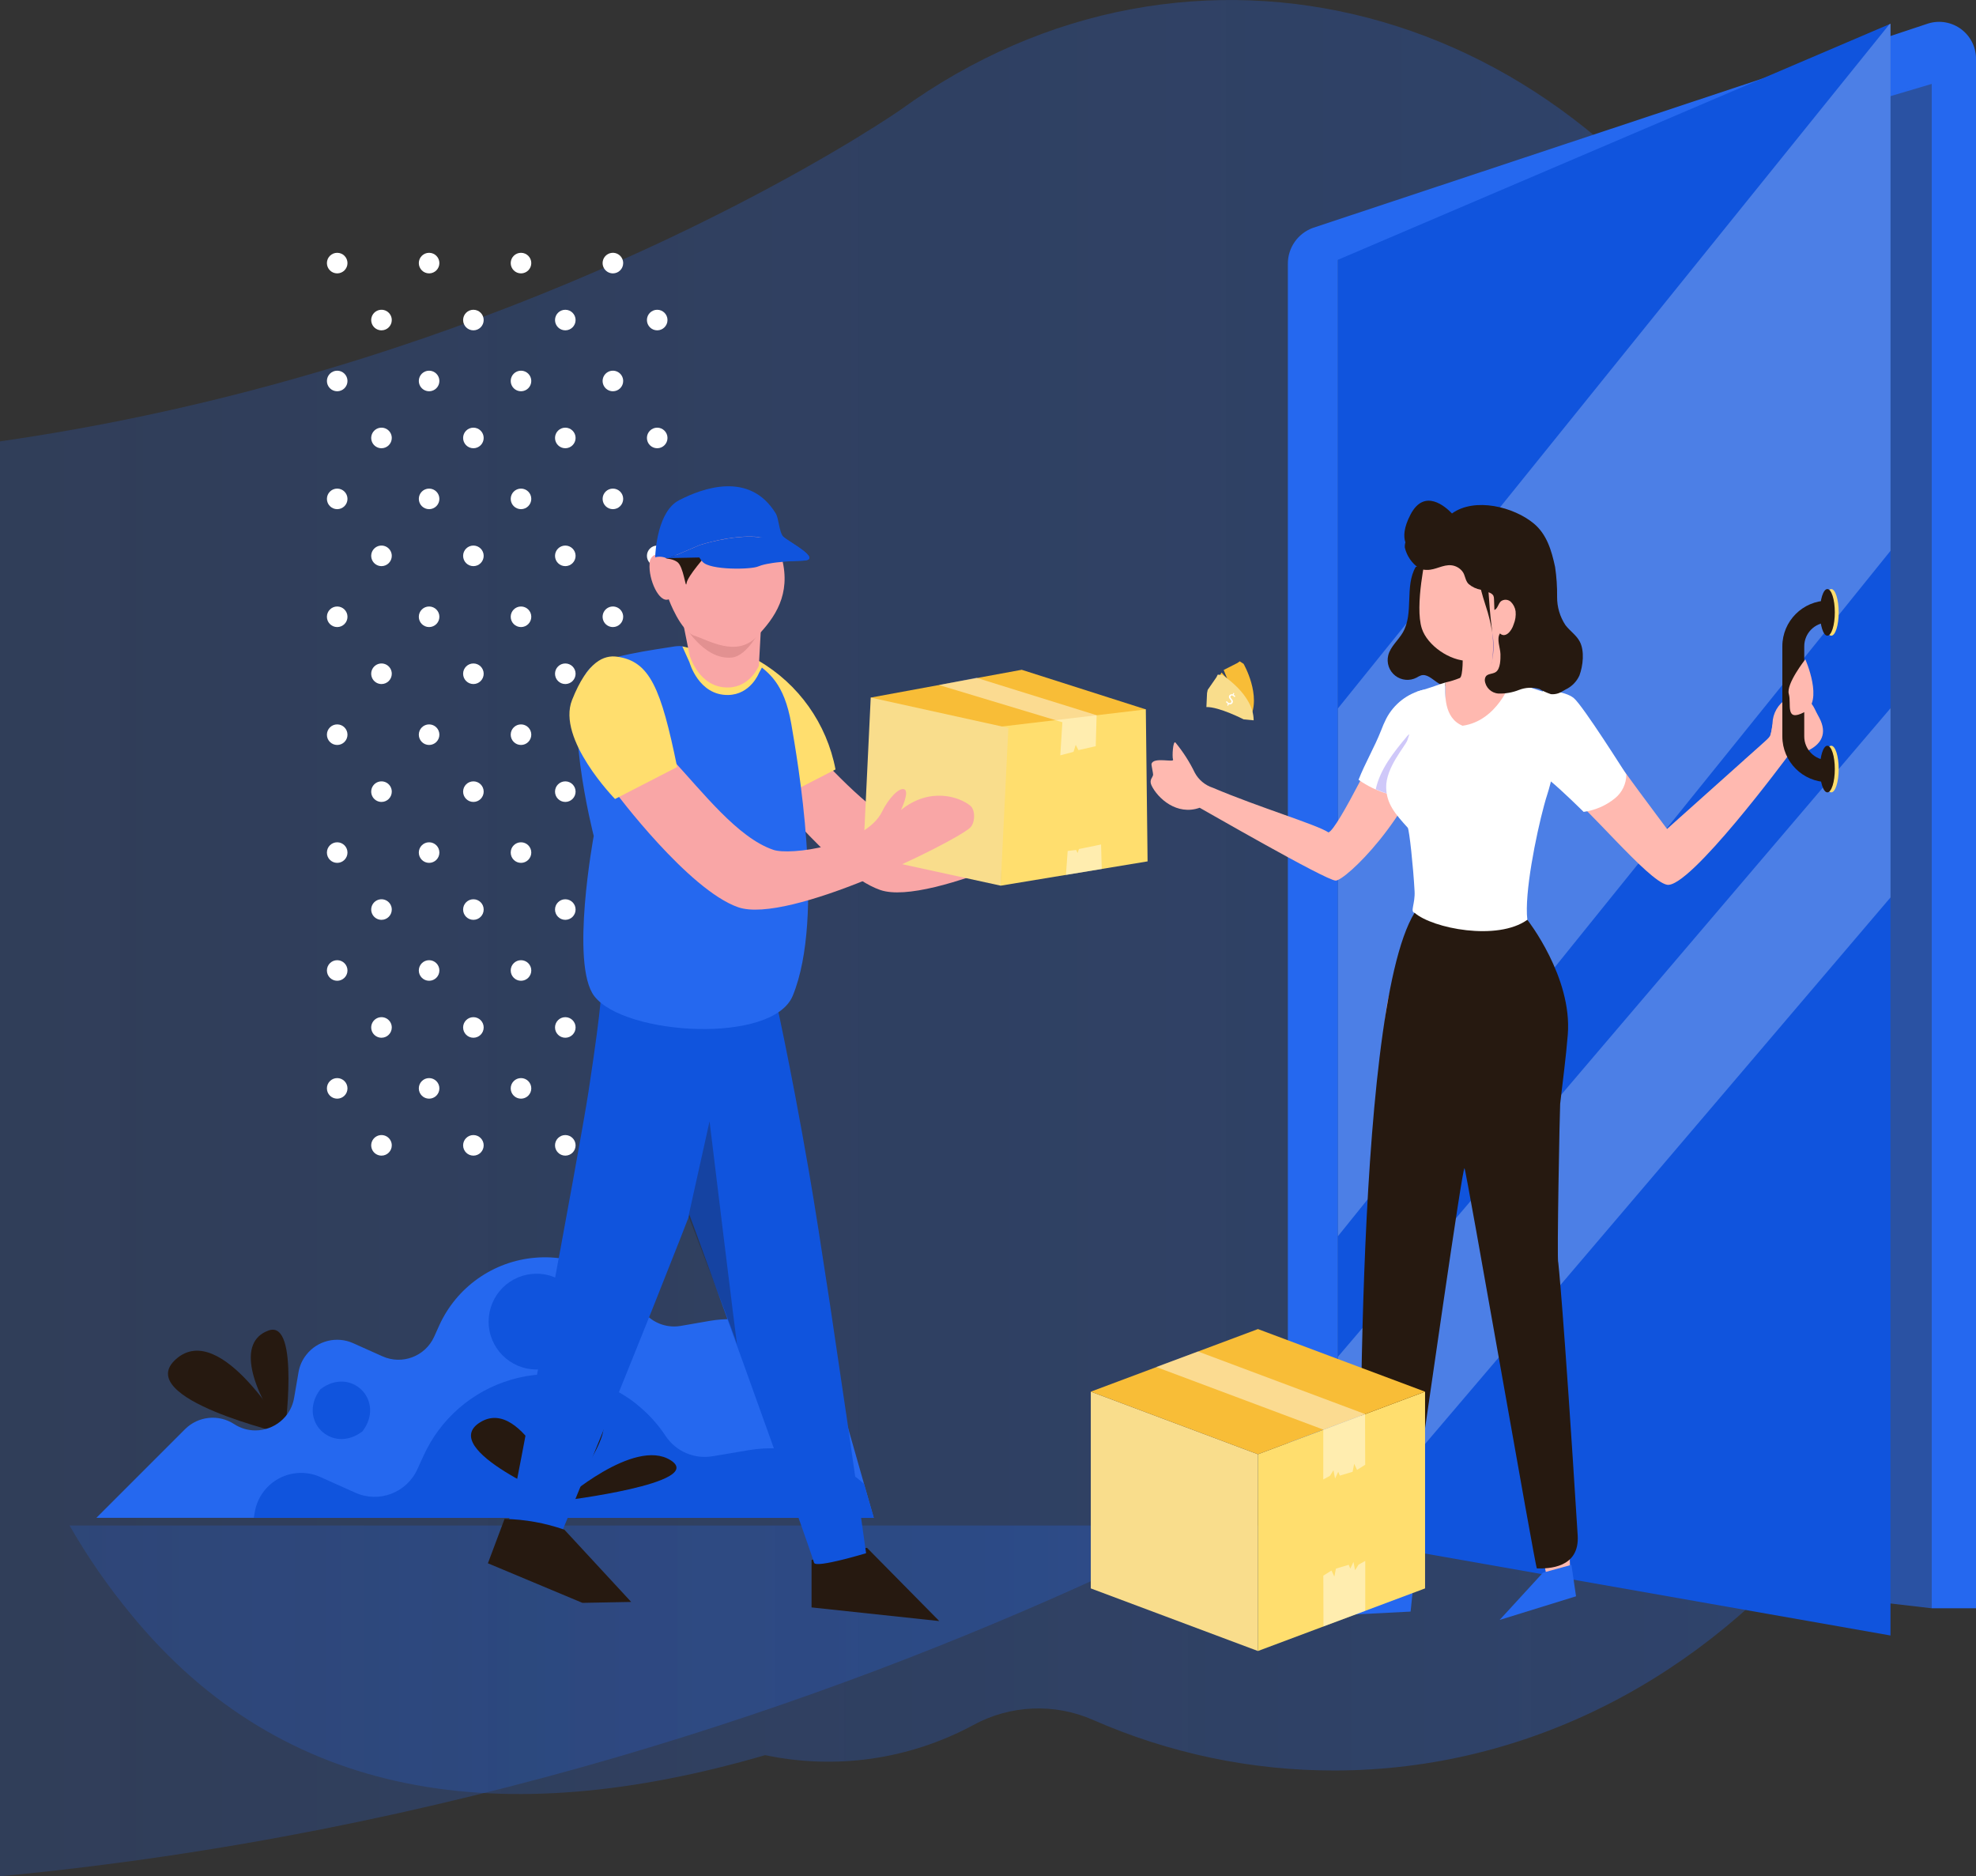 <?xml version="1.0" encoding="UTF-8"?>
<svg width="375px" height="356px" viewBox="0 0 375 356" version="1.1" xmlns="http://www.w3.org/2000/svg" xmlns:xlink="http://www.w3.org/1999/xlink">
    <rect x="0" y="0" width="375" height="356" fill="#333333" stroke="none"/>
    <!-- Generator: Sketch 52.6 (67491) - http://www.bohemiancoding.com/sketch -->
    <title>slide_3</title>
    <desc>Created with Sketch.</desc>
    <defs>
        <linearGradient x1="0%" y1="50%" x2="100%" y2="50%" id="linearGradient-1">
            <stop stop-color="#2568EF" stop-opacity="0.2" offset="0%"></stop>
            <stop stop-color="#2568EF" stop-opacity="0.302" offset="100%"></stop>
        </linearGradient>
        <linearGradient x1="0%" y1="50%" x2="100%" y2="50%" id="linearGradient-2">
            <stop stop-color="#2568EF" offset="0%"></stop>
            <stop stop-color="#2568EF" offset="19.1%"></stop>
            <stop stop-color="#2568EF" offset="50.3%"></stop>
            <stop stop-color="#2568EF" offset="100%"></stop>
        </linearGradient>
    </defs>
    <g id="Page-1" stroke="none" stroke-width="1" fill="none" fill-rule="evenodd">
        <g id="slide_3" transform="translate(-1495, -1439)">
            <g id="Group_102" transform="translate(1495, 1439)" fill="url(#linearGradient-1)">
                <g id="Group_101">
                    <path d="M296.209,250.257 C288.645,255.735 169.781,339.913 0,356 L0,83.745 C18.509,81.073 36.824,77.198 54.829,72.145 C125.302,52.454 170.498,21.129 170.92,20.82 C225.937,-19.024 298.581,0.042 333.177,63.395 C367.773,126.748 351.226,210.413 296.209,250.257 Z" id="Path_298"></path>
                </g>
            </g>
            <g id="Group_103" transform="translate(1556.041, 1486.964)" fill="#FFFFFF">
                <path d="M63.682,14.714 C62.604,14.714 61.73,13.84 61.73,12.762 C61.73,11.684 62.604,10.81 63.682,10.81 C64.76,10.81 65.634,11.684 65.634,12.762 C65.634,13.84 64.76,14.714 63.682,14.714 Z" id="Path_299"></path>
                <path d="M63.682,37.085 C62.604,37.085 61.73,36.211 61.73,35.133 C61.73,34.055 62.604,33.181 63.682,33.181 C64.76,33.181 65.634,34.055 65.634,35.133 C65.634,36.211 64.76,37.085 63.682,37.085 Z" id="Path_300"></path>
                <path d="M63.682,59.454 C62.604,59.454 61.73,58.58 61.73,57.502 C61.73,56.424 62.604,55.55 63.682,55.55 C64.76,55.55 65.634,56.424 65.634,57.502 C65.634,58.58 64.76,59.454 63.682,59.454 Z" id="Path_301"></path>
                <path d="M63.682,81.825 C62.604,81.825 61.73,80.951 61.73,79.873 C61.73,78.795 62.604,77.921 63.682,77.921 C64.76,77.921 65.634,78.795 65.634,79.873 C65.634,80.951 64.76,81.825 63.682,81.825 Z" id="Path_302"></path>
                <path d="M63.682,104.194 C62.604,104.194 61.73,103.32 61.73,102.242 C61.73,101.164 62.604,100.29 63.682,100.29 C64.76,100.29 65.634,101.164 65.634,102.242 C65.634,103.32 64.76,104.194 63.682,104.194 Z" id="Path_303"></path>
                <path d="M63.682,126.565 C62.604,126.565 61.73,125.691 61.73,124.613 C61.73,123.535 62.604,122.661 63.682,122.661 C64.76,122.661 65.634,123.535 65.634,124.613 C65.634,125.691 64.76,126.565 63.682,126.565 Z" id="Path_304"></path>
                <path d="M63.682,148.936 C62.604,148.936 61.73,148.062 61.73,146.984 C61.73,145.906 62.604,145.032 63.682,145.032 C64.76,145.032 65.634,145.906 65.634,146.984 C65.634,148.062 64.76,148.936 63.682,148.936 Z" id="Path_305"></path>
                <path d="M63.682,171.305 C62.604,171.305 61.73,170.431 61.73,169.353 C61.73,168.275 62.604,167.401 63.682,167.401 C64.76,167.401 65.634,168.275 65.634,169.353 C65.634,170.431 64.76,171.305 63.682,171.305 Z" id="Path_306"></path>
                <path d="M55.274,3.907 C54.484,3.907 53.772,3.432 53.47,2.703 C53.167,1.973 53.334,1.134 53.892,0.575 C54.451,0.017 55.29,-0.151 56.02,0.151 C56.749,0.454 57.225,1.165 57.225,1.955 C57.225,3.033 56.352,3.906 55.274,3.907 Z" id="Path_307"></path>
                <path d="M55.274,26.274 C54.484,26.274 53.772,25.799 53.47,25.07 C53.167,24.34 53.334,23.501 53.892,22.942 C54.451,22.384 55.29,22.216 56.02,22.518 C56.749,22.821 57.225,23.532 57.225,24.322 C57.225,25.4 56.352,26.273 55.274,26.274 Z" id="Path_308"></path>
                <path d="M55.274,48.644 C54.197,48.644 53.323,47.771 53.323,46.693 C53.323,45.616 54.196,44.742 55.273,44.742 C56.351,44.742 57.224,45.615 57.225,46.692 C57.225,47.21 57.02,47.706 56.654,48.072 C56.288,48.438 55.792,48.644 55.274,48.644 Z" id="Path_309"></path>
                <path d="M55.274,71.015 C54.484,71.015 53.772,70.54 53.47,69.811 C53.167,69.081 53.334,68.242 53.892,67.683 C54.451,67.125 55.29,66.957 56.02,67.259 C56.749,67.562 57.225,68.273 57.225,69.063 C57.225,70.141 56.352,71.014 55.274,71.015 Z" id="Path_310"></path>
                <path d="M55.274,93.385 C54.484,93.385 53.772,92.91 53.47,92.181 C53.167,91.451 53.334,90.612 53.892,90.053 C54.451,89.495 55.29,89.327 56.02,89.629 C56.749,89.932 57.225,90.643 57.225,91.433 C57.225,92.511 56.352,93.384 55.274,93.385 Z" id="Path_311"></path>
                <path d="M55.274,115.755 C54.484,115.755 53.772,115.28 53.47,114.551 C53.167,113.821 53.334,112.982 53.892,112.423 C54.451,111.865 55.29,111.697 56.02,111.999 C56.749,112.302 57.225,113.013 57.225,113.803 C57.225,114.881 56.352,115.754 55.274,115.755 Z" id="Path_312"></path>
                <path d="M55.274,138.126 C54.484,138.126 53.772,137.651 53.47,136.922 C53.167,136.192 53.334,135.353 53.892,134.794 C54.451,134.236 55.29,134.068 56.02,134.37 C56.749,134.673 57.225,135.384 57.225,136.174 C57.225,137.252 56.352,138.125 55.274,138.126 Z" id="Path_313"></path>
                <path d="M55.274,160.496 C54.484,160.496 53.772,160.021 53.47,159.292 C53.167,158.562 53.334,157.723 53.892,157.164 C54.451,156.606 55.29,156.438 56.02,156.74 C56.749,157.043 57.225,157.754 57.225,158.544 C57.225,159.622 56.352,160.495 55.274,160.496 Z" id="Path_314"></path>
                <path d="M46.241,14.714 C45.163,14.714 44.289,13.84 44.289,12.762 C44.289,11.684 45.163,10.81 46.241,10.81 C47.319,10.81 48.193,11.684 48.193,12.762 C48.193,13.84 47.319,14.714 46.241,14.714 Z" id="Path_315"></path>
                <path d="M46.241,37.085 C45.163,37.085 44.289,36.211 44.289,35.133 C44.289,34.055 45.163,33.181 46.241,33.181 C47.319,33.181 48.193,34.055 48.193,35.133 C48.193,35.651 47.987,36.147 47.621,36.513 C47.255,36.879 46.759,37.085 46.241,37.085 Z" id="Path_316"></path>
                <path d="M46.241,59.454 C45.163,59.454 44.289,58.58 44.289,57.502 C44.289,56.424 45.163,55.55 46.241,55.55 C47.319,55.55 48.193,56.424 48.193,57.502 C48.193,58.02 47.987,58.516 47.621,58.882 C47.255,59.248 46.759,59.454 46.241,59.454 Z" id="Path_317"></path>
                <path d="M46.241,81.825 C45.163,81.825 44.289,80.951 44.289,79.873 C44.289,78.795 45.163,77.921 46.241,77.921 C47.319,77.921 48.193,78.795 48.193,79.873 C48.193,80.391 47.987,80.887 47.621,81.253 C47.255,81.619 46.759,81.825 46.241,81.825 Z" id="Path_318"></path>
                <path d="M46.241,104.194 C45.163,104.194 44.289,103.32 44.289,102.242 C44.289,101.164 45.163,100.29 46.241,100.29 C47.319,100.29 48.193,101.164 48.193,102.242 C48.193,102.76 47.987,103.256 47.621,103.622 C47.255,103.988 46.759,104.194 46.241,104.194 Z" id="Path_319"></path>
                <path d="M46.241,126.565 C45.163,126.565 44.289,125.691 44.289,124.613 C44.289,123.535 45.163,122.661 46.241,122.661 C47.319,122.661 48.193,123.535 48.193,124.613 C48.193,125.691 47.319,126.565 46.241,126.565 Z" id="Path_320"></path>
                <path d="M46.241,148.936 C45.163,148.936 44.289,148.062 44.289,146.984 C44.289,145.906 45.163,145.032 46.241,145.032 C47.319,145.032 48.193,145.906 48.193,146.984 C48.193,148.062 47.319,148.936 46.241,148.936 Z" id="Path_321"></path>
                <path d="M46.241,171.305 C45.163,171.305 44.289,170.431 44.289,169.353 C44.289,168.275 45.163,167.401 46.241,167.401 C47.319,167.401 48.193,168.275 48.193,169.353 C48.193,170.431 47.319,171.305 46.241,171.305 Z" id="Path_322"></path>
                <path d="M37.833,3.907 C36.755,3.907 35.881,3.033 35.881,1.955 C35.881,0.877 36.755,0.003 37.833,0.003 C38.911,0.003 39.785,0.877 39.785,1.955 C39.785,2.473 39.579,2.969 39.213,3.335 C38.847,3.701 38.351,3.907 37.833,3.907 Z" id="Path_323"></path>
                <path d="M37.833,26.274 C36.755,26.274 35.881,25.4 35.881,24.322 C35.881,23.244 36.755,22.37 37.833,22.37 C38.911,22.37 39.785,23.244 39.785,24.322 C39.785,25.4 38.911,26.274 37.833,26.274 Z" id="Path_324"></path>
                <path d="M37.833,48.644 C36.756,48.643 35.883,47.77 35.883,46.693 C35.883,45.615 36.756,44.742 37.834,44.742 C38.911,44.742 39.784,45.615 39.785,46.692 C39.785,47.77 38.911,48.644 37.833,48.644 Z" id="Path_325"></path>
                <path d="M37.833,71.015 C36.755,71.015 35.881,70.141 35.881,69.063 C35.881,67.985 36.755,67.111 37.833,67.111 C38.911,67.111 39.785,67.985 39.785,69.063 C39.785,70.141 38.911,71.015 37.833,71.015 Z" id="Path_326"></path>
                <path d="M37.833,93.385 C36.755,93.385 35.881,92.511 35.881,91.433 C35.881,90.355 36.755,89.481 37.833,89.481 C38.911,89.481 39.785,90.355 39.785,91.433 C39.785,92.511 38.911,93.385 37.833,93.385 Z" id="Path_327"></path>
                <path d="M37.833,115.755 C36.755,115.755 35.881,114.881 35.881,113.803 C35.881,112.725 36.755,111.851 37.833,111.851 C38.911,111.851 39.785,112.725 39.785,113.803 C39.785,114.321 39.579,114.817 39.213,115.183 C38.847,115.549 38.351,115.755 37.833,115.755 Z" id="Path_328"></path>
                <path d="M37.833,138.126 C36.755,138.126 35.881,137.252 35.881,136.174 C35.881,135.096 36.755,134.222 37.833,134.222 C38.911,134.222 39.785,135.096 39.785,136.174 C39.785,137.252 38.911,138.126 37.833,138.126 Z" id="Path_329"></path>
                <path d="M37.833,160.496 C36.755,160.496 35.881,159.622 35.881,158.544 C35.881,157.466 36.755,156.592 37.833,156.592 C38.911,156.592 39.785,157.466 39.785,158.544 C39.785,159.062 39.579,159.558 39.213,159.924 C38.847,160.29 38.351,160.496 37.833,160.496 Z" id="Path_330"></path>
                <path d="M28.799,14.714 C27.721,14.714 26.847,13.84 26.847,12.762 C26.847,11.684 27.721,10.81 28.799,10.81 C29.877,10.81 30.751,11.684 30.751,12.762 C30.751,13.28 30.546,13.776 30.18,14.143 C29.813,14.509 29.317,14.714 28.799,14.714 Z" id="Path_331"></path>
                <path d="M28.799,37.085 C27.721,37.085 26.847,36.211 26.847,35.133 C26.847,34.055 27.721,33.181 28.799,33.181 C29.877,33.181 30.751,34.055 30.751,35.133 C30.751,35.651 30.546,36.147 30.18,36.514 C29.813,36.88 29.317,37.085 28.799,37.085 Z" id="Path_332"></path>
                <path d="M28.799,59.454 C27.721,59.454 26.847,58.58 26.847,57.502 C26.847,56.424 27.721,55.55 28.799,55.55 C29.877,55.55 30.751,56.424 30.751,57.502 C30.751,58.02 30.545,58.516 30.179,58.882 C29.813,59.248 29.317,59.454 28.799,59.454 Z" id="Path_333"></path>
                <path d="M28.799,81.825 C27.721,81.825 26.847,80.951 26.847,79.873 C26.847,78.795 27.721,77.921 28.799,77.921 C29.877,77.921 30.751,78.795 30.751,79.873 C30.751,80.391 30.546,80.887 30.18,81.254 C29.813,81.62 29.317,81.825 28.799,81.825 Z" id="Path_334"></path>
                <path d="M28.799,104.194 C27.721,104.194 26.847,103.32 26.847,102.242 C26.847,101.164 27.721,100.29 28.799,100.29 C29.877,100.29 30.751,101.164 30.751,102.242 C30.751,102.76 30.546,103.256 30.18,103.623 C29.813,103.989 29.317,104.194 28.799,104.194 Z" id="Path_335"></path>
                <path d="M28.799,126.565 C27.721,126.565 26.847,125.691 26.847,124.613 C26.847,123.535 27.721,122.661 28.799,122.661 C29.877,122.661 30.751,123.535 30.751,124.613 C30.751,125.691 29.877,126.565 28.799,126.565 Z" id="Path_336"></path>
                <path d="M28.799,148.936 C27.721,148.936 26.847,148.062 26.847,146.984 C26.847,145.906 27.721,145.032 28.799,145.032 C29.877,145.032 30.751,145.906 30.751,146.984 C30.751,147.502 30.546,147.998 30.18,148.365 C29.813,148.731 29.317,148.936 28.799,148.936 Z" id="Path_337"></path>
                <path d="M28.799,171.305 C27.721,171.305 26.847,170.431 26.847,169.353 C26.847,168.275 27.721,167.401 28.799,167.401 C29.877,167.401 30.751,168.275 30.751,169.353 C30.751,169.871 30.546,170.367 30.18,170.734 C29.813,171.1 29.317,171.305 28.799,171.305 Z" id="Path_338"></path>
                <path d="M20.392,3.907 C19.314,3.907 18.44,3.033 18.44,1.955 C18.44,0.877 19.314,0.003 20.392,0.003 C21.47,0.003 22.344,0.877 22.344,1.955 C22.344,2.473 22.138,2.969 21.772,3.335 C21.406,3.701 20.91,3.907 20.392,3.907 Z" id="Path_339"></path>
                <path d="M20.392,26.274 C19.314,26.274 18.44,25.4 18.44,24.322 C18.44,23.244 19.314,22.37 20.392,22.37 C21.47,22.37 22.344,23.244 22.344,24.322 C22.344,25.4 21.47,26.274 20.392,26.274 Z" id="Path_340"></path>
                <path d="M20.392,48.644 C19.315,48.643 18.442,47.77 18.442,46.693 C18.442,45.615 19.315,44.742 20.393,44.742 C21.47,44.742 22.343,45.615 22.344,46.692 C22.344,47.21 22.139,47.706 21.773,48.073 C21.406,48.439 20.91,48.644 20.392,48.644 Z" id="Path_341"></path>
                <path d="M20.392,71.015 C19.314,71.015 18.44,70.141 18.44,69.063 C18.44,67.985 19.314,67.111 20.392,67.111 C21.47,67.111 22.344,67.985 22.344,69.063 C22.344,70.141 21.47,71.015 20.392,71.015 Z" id="Path_342"></path>
                <path d="M20.392,93.385 C19.314,93.385 18.44,92.511 18.44,91.433 C18.44,90.355 19.314,89.481 20.392,89.481 C21.47,89.481 22.344,90.355 22.344,91.433 C22.344,92.511 21.47,93.385 20.392,93.385 Z" id="Path_343"></path>
                <path d="M20.392,115.755 C19.314,115.755 18.44,114.881 18.44,113.803 C18.44,112.725 19.314,111.851 20.392,111.851 C21.47,111.851 22.344,112.725 22.344,113.803 C22.344,114.321 22.138,114.817 21.772,115.183 C21.406,115.549 20.91,115.755 20.392,115.755 Z" id="Path_344"></path>
                <path d="M20.392,138.126 C19.314,138.126 18.44,137.252 18.44,136.174 C18.44,135.096 19.314,134.222 20.392,134.222 C21.47,134.222 22.344,135.096 22.344,136.174 C22.344,137.252 21.47,138.126 20.392,138.126 Z" id="Path_345"></path>
                <path d="M20.392,160.496 C19.314,160.496 18.44,159.622 18.44,158.544 C18.44,157.466 19.314,156.592 20.392,156.592 C21.47,156.592 22.344,157.466 22.344,158.544 C22.344,159.062 22.138,159.558 21.772,159.924 C21.406,160.29 20.91,160.496 20.392,160.496 Z" id="Path_346"></path>
                <path d="M11.359,14.714 C10.569,14.714 9.857,14.239 9.555,13.51 C9.252,12.78 9.419,11.941 9.977,11.382 C10.536,10.824 11.375,10.656 12.105,10.958 C12.834,11.261 13.31,11.972 13.31,12.762 C13.31,13.84 12.437,14.713 11.359,14.714 Z" id="Path_347"></path>
                <path d="M11.359,37.085 C10.569,37.085 9.857,36.61 9.555,35.881 C9.252,35.151 9.419,34.312 9.977,33.753 C10.536,33.195 11.375,33.027 12.105,33.329 C12.834,33.632 13.31,34.343 13.31,35.133 C13.31,36.211 12.437,37.084 11.359,37.085 Z" id="Path_348"></path>
                <path d="M11.359,59.454 C10.569,59.454 9.857,58.979 9.555,58.25 C9.252,57.52 9.419,56.681 9.977,56.122 C10.536,55.564 11.375,55.396 12.105,55.698 C12.834,56.001 13.31,56.712 13.31,57.502 C13.31,58.58 12.437,59.453 11.359,59.454 Z" id="Path_349"></path>
                <path d="M11.359,81.825 C10.569,81.825 9.857,81.35 9.555,80.621 C9.252,79.891 9.419,79.052 9.977,78.493 C10.536,77.935 11.375,77.767 12.105,78.069 C12.834,78.372 13.31,79.083 13.31,79.873 C13.31,80.951 12.437,81.824 11.359,81.825 Z" id="Path_350"></path>
                <path d="M11.359,104.194 C10.569,104.194 9.857,103.719 9.555,102.99 C9.252,102.26 9.419,101.421 9.977,100.862 C10.536,100.304 11.375,100.136 12.105,100.438 C12.834,100.741 13.31,101.452 13.31,102.242 C13.31,103.32 12.437,104.193 11.359,104.194 Z" id="Path_351"></path>
                <path d="M11.359,126.565 C10.569,126.565 9.857,126.09 9.555,125.361 C9.252,124.631 9.419,123.792 9.977,123.233 C10.536,122.675 11.375,122.507 12.105,122.809 C12.834,123.112 13.31,123.823 13.31,124.613 C13.31,125.691 12.437,126.564 11.359,126.565 Z" id="Path_352"></path>
                <path d="M11.359,148.936 C10.569,148.936 9.857,148.461 9.555,147.732 C9.252,147.002 9.419,146.163 9.977,145.604 C10.536,145.046 11.375,144.878 12.105,145.18 C12.834,145.483 13.31,146.194 13.31,146.984 C13.31,148.062 12.437,148.935 11.359,148.936 Z" id="Path_353"></path>
                <path d="M11.359,171.305 C10.569,171.305 9.857,170.83 9.555,170.101 C9.252,169.371 9.419,168.532 9.977,167.973 C10.536,167.415 11.375,167.247 12.105,167.549 C12.834,167.852 13.31,168.563 13.31,169.353 C13.31,170.431 12.437,171.304 11.359,171.305 Z" id="Path_354"></path>
                <path d="M2.951,3.907 C1.873,3.907 0.999,3.033 0.999,1.955 C0.999,0.877 1.873,0.003 2.951,0.003 C4.029,0.003 4.903,0.877 4.903,1.955 C4.903,2.473 4.698,2.969 4.332,3.336 C3.965,3.702 3.469,3.907 2.951,3.907 Z" id="Path_355"></path>
                <path d="M2.951,26.274 C1.873,26.274 0.999,25.4 0.999,24.322 C0.999,23.244 1.873,22.37 2.951,22.37 C4.029,22.37 4.903,23.244 4.903,24.322 C4.903,24.84 4.698,25.336 4.332,25.703 C3.965,26.069 3.469,26.274 2.951,26.274 Z" id="Path_356"></path>
                <path d="M2.951,48.644 C1.874,48.643 1.001,47.77 1.001,46.693 C1.001,45.615 1.874,44.742 2.952,44.742 C4.029,44.742 4.902,45.615 4.903,46.692 C4.903,47.21 4.698,47.706 4.332,48.073 C3.965,48.439 3.469,48.644 2.951,48.644 Z" id="Path_357"></path>
                <path d="M2.951,71.015 C1.873,71.015 0.999,70.141 0.999,69.063 C0.999,67.985 1.873,67.111 2.951,67.111 C4.029,67.111 4.903,67.985 4.903,69.063 C4.903,70.141 4.029,71.015 2.951,71.015 Z" id="Path_358"></path>
                <path d="M2.951,93.385 C1.873,93.385 0.999,92.511 0.999,91.433 C0.999,90.355 1.873,89.481 2.951,89.481 C4.029,89.481 4.903,90.355 4.903,91.433 C4.903,91.951 4.698,92.447 4.332,92.814 C3.965,93.18 3.469,93.385 2.951,93.385 Z" id="Path_359"></path>
                <path d="M2.951,115.755 C1.873,115.755 0.999,114.881 0.999,113.803 C0.999,112.725 1.873,111.851 2.951,111.851 C4.029,111.851 4.903,112.725 4.903,113.803 C4.903,114.321 4.697,114.817 4.331,115.183 C3.965,115.549 3.469,115.755 2.951,115.755 Z" id="Path_360"></path>
                <path d="M2.951,138.126 C1.873,138.126 0.999,137.252 0.999,136.174 C0.999,135.096 1.873,134.222 2.951,134.222 C4.029,134.222 4.903,135.096 4.903,136.174 C4.903,136.692 4.698,137.188 4.332,137.555 C3.965,137.921 3.469,138.126 2.951,138.126 Z" id="Path_361"></path>
                <path d="M2.951,160.496 C1.873,160.496 0.999,159.622 0.999,158.544 C0.999,157.466 1.873,156.592 2.951,156.592 C4.029,156.592 4.903,157.466 4.903,158.544 C4.903,159.062 4.698,159.558 4.332,159.925 C3.965,160.291 3.469,160.496 2.951,160.496 Z" id="Path_362"></path>
            </g>
            <g id="Group_135" transform="translate(0.198, 0.106)">
                <g id="Group_109" transform="translate(1513.095, 1677.449)">
                    <g id="Group_108">
                        <g id="Group_104" transform="translate(13.586, 13.74)" fill="#261910">
                            <path d="M22.104,20.072 C22.104,20.072 25.149,-2.028 19.087,0.152 C13.025,2.332 15.808,11.19 22.104,20.072 Z" id="Path_363"></path>
                            <path d="M22.507,19.858 C22.507,19.858 10.107,-1.942 1.556,5.553 C-6.995,13.048 22.507,19.858 22.507,19.858 Z" id="Path_364"></path>
                        </g>
                        <g id="Group_107">
                            <g id="Group_105">
                                <path d="M0,49.435 L147.528,49.435 L145.677,42.984 L141.324,27.705 C138.235,16.913 127.523,10.172 116.457,12.056 L110.871,13.025 C110.463,13.094 110.051,13.13 109.637,13.131 C107.143,13.127 104.817,11.877 103.437,9.8 C98.995,3.144 91.292,-0.579 83.316,0.077 C75.341,0.732 68.348,5.663 65.053,12.955 L64.102,15.07 C62.415,18.804 58.023,20.468 54.286,18.788 L48.735,16.303 C45.616,14.901 41.942,15.809 39.835,18.503 C39.066,19.469 38.556,20.616 38.354,21.834 L37.526,26.663 C37.336,27.797 36.883,28.871 36.205,29.8 C36.081,29.959 35.958,30.117 35.835,30.258 C34.715,31.553 33.185,32.424 31.5,32.726 C31.065,32.812 30.622,32.853 30.178,32.85 C28.744,32.854 27.341,32.436 26.142,31.65 C23.196,29.729 19.307,30.133 16.819,32.619 L0,49.435 Z" id="Path_365" fill="#2568EF"></path>
                                <path d="M29.871,49.434 L147.525,49.434 L145.674,42.983 C139.692,37.601 131.574,35.256 123.644,36.621 L119.291,37.362 L116.947,37.749 C113.476,38.347 109.98,36.841 108.03,33.908 C106.614,31.76 104.885,29.836 102.901,28.198 C102.177,27.576 101.412,27.005 100.61,26.488 C94.155,22.253 86.17,21.056 78.757,23.212 C71.343,25.367 65.245,30.66 62.068,37.696 L60.922,40.196 C58.905,44.68 53.636,46.684 49.149,44.672 L45.765,43.156 L42.505,41.693 C39.99,40.564 37.094,40.662 34.66,41.958 C32.227,43.254 30.53,45.603 30.063,48.32 L29.871,49.434 Z" id="Path_366" fill="#1054DD"></path>
                                <path d="M125.789,22.828 C125.789,24.718 127.321,26.25 129.211,26.25 C131.101,26.25 132.633,24.718 132.633,22.828 C132.633,20.938 131.101,19.406 129.211,19.406 C127.321,19.407 125.79,20.938 125.789,22.828 Z" id="Path_367" fill="#1054DD"></path>
                                <path d="M42.506,25.044 C38.064,30.879 44.657,37.472 50.491,33.031 C54.936,27.196 48.341,20.6 42.506,25.044 Z" id="Path_368" fill="#1054DD"></path>
                                <path d="M74.438,12.205 C74.439,17.222 78.506,21.288 83.522,21.288 C88.539,21.288 92.606,17.221 92.606,12.204 C92.606,7.188 88.54,3.121 83.523,3.12 C81.113,3.12 78.802,4.077 77.099,5.781 C75.395,7.484 74.438,9.795 74.438,12.205 Z" id="Path_369" fill="#1054DD"></path>
                            </g>
                            <g id="Group_106" transform="translate(70.09, 30.204)" fill="#261910">
                                <path d="M18.362,15.992 C18.362,15.992 30.162,1.118 24.773,0.092 C19.384,-0.934 17.593,6.759 18.362,15.992 Z" id="Path_370"></path>
                                <path d="M18.362,15.992 C18.362,15.992 10.925,-4.008 2.718,1.118 C-5.489,6.244 18.362,15.992 18.362,15.992 Z" id="Path_371"></path>
                                <path d="M18.362,15.992 C18.362,15.992 45.801,12.658 38.878,8.299 C31.955,3.94 18.362,15.992 18.362,15.992 Z" id="Path_372"></path>
                            </g>
                        </g>
                    </g>
                </g>
                <path d="M1841.281,1728.342 C1818.37,1756.842 1785.145,1774.767 1748.11,1774.827 C1732.316,1774.851 1716.691,1771.582 1702.232,1765.227 C1694.924,1762.016 1686.541,1762.372 1679.532,1766.191 C1667.454,1772.718 1653.452,1774.745 1640.019,1771.912 C1590.119,1786.443 1548.625,1780.512 1519.702,1745.241 C1515.329,1739.949 1511.413,1734.296 1507.996,1728.341 L1841.281,1728.342 Z" id="Path_373" fill="url(#linearGradient-1)"></path>
                <path d="M1869.802,1450.253 L1869.802,1744.047 L1861.396,1744.047 L1861.396,1454.816 L1748.716,1488.23 L1748.716,1730.976 L1739.209,1730.976 L1739.209,1489.007 C1739.172,1485.904 1741.121,1483.125 1744.05,1482.102 L1860.741,1443.348 C1862.901,1442.684 1865.249,1443.102 1867.046,1444.472 C1868.843,1445.842 1869.87,1447.994 1869.802,1450.253 Z" id="Path_374" fill="url(#linearGradient-2)"></path>
                <polygon id="Path_375" fill-opacity="0.6" fill="#2568EF" points="1861.396 1454.333 1861.396 1744.047 1748.715 1730.953 1748.715 1487.803"></polygon>
                <polygon id="Path_376" fill="#1054DD" points="1853.575 1443.397 1853.575 1749.209 1749.3 1730.857 1748.715 1730.767 1748.715 1488.183 1853.386 1443.483"></polygon>
                <g id="Group_110" transform="translate(1748.716, 1443.398)" fill="#FFFFFF" opacity="0.25">
                    <polygon id="Path_377" points="104.86 0 104.86 100.007 0 230.047 0 129.903 104.671 0.081"></polygon>
                    <polygon id="Path_378" points="104.86 129.875 104.86 165.775 0.585 288.195 -2.27373675e-13 288.109 -2.27373675e-13 252.92"></polygon>
                </g>
                <g id="Group_114" transform="translate(0.16, 0.05)">
                    <path d="M1763.308,1546.419 C1761.163,1550.119 1763.015,1555.186 1760.85,1558.88 C1759.984,1560.358 1758.516,1561.52 1758.1,1563.18 C1757.74,1564.617 1758.26,1566.131 1759.426,1567.044 C1760.592,1567.957 1762.186,1568.098 1763.495,1567.405 C1763.758,1567.239 1764.037,1567.1 1764.328,1566.991 C1765.399,1566.678 1766.367,1567.628 1767.287,1568.257 C1768.412,1569.075 1769.85,1569.329 1771.187,1568.946 C1772.849,1568.39 1773.877,1566.714 1774.431,1565.051 C1775.979,1560.402 1774.88,1555.312 1773.448,1550.626 C1772.733,1548.284 1771.677,1545.687 1769.382,1544.837" id="Path_379" fill="#261910"></path>
                    <path d="M1713.477,1585.835 C1713.442,1586.35 1712.658,1586.794 1713.177,1587.878 C1714.343,1590.297 1717.972,1593.648 1722.313,1592.107 C1722.502,1592.175 1746.294,1605.927 1748.126,1605.927 C1749.958,1605.927 1762.445,1594.112 1766.526,1579.492 C1767.5,1576.004 1767.126,1571.9 1763.852,1570.136 C1761.875,1570.808 1760.255,1572.25 1759.359,1574.136 C1756.659,1579.236 1748.559,1596.148 1746.759,1596.786 C1744.522,1595.295 1733.627,1592.057 1724.804,1588.309 C1723.338,1587.833 1722.113,1586.81 1721.384,1585.452 C1720.395,1583.407 1719.165,1581.489 1717.719,1579.737 C1717.246,1579.254 1717.056,1582.432 1717.255,1582.945 C1717.595,1583.617 1713.513,1582.383 1713.173,1583.795 C1713.123,1583.996 1713.496,1585.566 1713.477,1585.835 Z" id="Path_380" fill="#FFB9B0"></path>
                    <path d="M1764.81,1569.704 C1761.75,1570.411 1759.155,1572.426 1757.71,1575.214 C1757.347,1575.936 1757.024,1576.677 1756.742,1577.435 C1755.474,1580.658 1753.73,1583.577 1752.464,1586.8 C1754.17,1588.002 1756.062,1588.914 1758.064,1589.5 C1759.726,1590.118 1761.506,1590.357 1763.272,1590.2 C1763.573,1590.186 1763.87,1590.121 1764.149,1590.007 C1764.504,1589.812 1764.815,1589.546 1765.061,1589.224 C1765.603,1588.602 1766.131,1587.969 1766.645,1587.324 C1767.119,1586.795 1767.481,1586.176 1767.708,1585.503 C1767.874,1584.552 1767.788,1583.574 1767.458,1582.666" id="Path_381" fill="#FFFFFF"></path>
                    <path d="M1761.697,1578.51 C1761.802,1578.362 1761.942,1578.242 1762.104,1578.162 C1762.443,1578.069 1762.801,1578.228 1762.96,1578.542 C1763.105,1578.852 1763.166,1579.194 1763.137,1579.535 C1763.122,1580.844 1762.917,1582.144 1762.529,1583.394 L1762.935,1590.194 L1762.925,1590.207 C1761.27,1590.312 1759.611,1590.07 1758.054,1589.497 C1757.319,1589.224 1756.525,1588.941 1755.726,1588.617 C1756.542,1584.786 1759.155,1581.541 1761.697,1578.51 Z" id="Path_382" fill="#7762EF" opacity="0.35" style="mix-blend-mode: multiply;"></path>
                    <path d="M1772.241,1562.953 C1772.241,1562.953 1772.333,1567.21 1771.679,1567.489 C1770.788,1567.851 1769.868,1568.136 1768.928,1568.34 L1768.885,1577.15 L1780.631,1575.379 L1788.712,1570.879 C1788.712,1570.879 1780.312,1568.095 1780.24,1567.257 C1780.168,1566.419 1780.702,1561.708 1780.702,1561.708" id="Path_383" fill="#FFB9B0"></path>
                    <g id="Group_111" transform="translate(1771.296, 1626.016)" fill="#FFB9B0">
                        <path d="M18.992,64.426 L18.999,64.458 C22.212,79.697 20.681,100.629 21.399,112.1 C21.232,112.147 17.032,112.673 17.032,112.673 C17.032,112.673 7.094,64.323 5.29,55.064 C5.172,54.472 5.095,53.873 5.06,53.271 C4.627,46.304 10.907,45.949 14.446,51.708 C15.059,52.705 15.601,53.744 16.065,54.818 C16.265,55.273 16.45,55.733 16.643,56.224 L16.643,56.24 C17.254,57.831 17.774,59.455 18.201,61.104 L18.238,61.281 C18.385,61.768 18.504,62.263 18.623,62.758 L18.647,62.871 C18.77,63.38 18.88,63.894 18.992,64.426 Z" id="Path_384"></path>
                        <path d="M0.174,9.74 C0.291,11.001 0.964,17.001 1.774,24.078 C2.463,30.028 3.22,36.735 3.808,42.047 C4.245,46.03 4.564,49.207 4.698,50.703 C4.758,51.567 4.877,52.427 5.052,53.275 L5.052,53.308 C6.565,60.267 11.372,60.67 14.296,59.057 C14.694,58.849 15.066,58.595 15.405,58.301 C16.035,57.774 16.472,57.052 16.649,56.25 L16.649,56.234 C16.834,54.805 17.019,52.856 17.187,50.534 L17.187,50.501 C17.203,50.484 17.203,50.484 17.203,50.467 L17.22,50.417 C17.573,45.896 17.875,40.08 18.144,34.417 C18.463,27.459 18.665,20.752 18.716,16.97 C18.732,16.752 18.732,16.55 18.749,16.349 C18.8,4.749 8.143,-2.678 1.521,0.919 C1.439,0.951 1.36,0.99 1.285,1.036 C1.204,1.091 1.12,1.142 1.033,1.187 C0.277,1.687 0.024,3.422 0.008,5.405 C-0.028,6.845 0.073,8.426 0.174,9.74 Z" id="Path_385"></path>
                        <path d="M16.392,53.498 L17.203,50.461 C17.203,50.477 17.203,50.477 17.195,50.497 C17.141,54.059 17.479,57.615 18.203,61.103 L18.24,61.28 C18.355,61.759 18.478,62.27 18.625,62.757 L18.649,62.87 C18.814,63.376 18.929,63.897 18.992,64.426 L18.999,64.458 C19.008,65.836 16.075,59.72 15.399,58.289 C15.316,58.109 15.264,58.003 15.264,58.003 L16.059,54.817 L16.392,53.498 Z" id="Path_386"></path>
                    </g>
                    <g id="Group_112" transform="translate(1752.992, 1624.51)" fill="#FFB9B0">
                        <path d="M11.737,68.842 L11.737,68.875 C12.037,84.83 7.114,103.59 5.811,115.175 C5.652,115.18 1.787,114.66 1.787,114.66 C1.787,114.66 1.051,65.782 0.999,56.124 C0.994,55.509 1.028,54.895 1.099,54.284 C1.893,47.247 7.599,48.453 9.806,55.06 C10.189,56.204 10.499,57.371 10.735,58.554 C10.835,59.054 10.926,59.56 11.016,60.096 L11.016,60.113 C11.295,61.844 11.488,63.588 11.592,65.338 L11.592,65.523 C11.642,66.044 11.665,66.565 11.692,67.088 L11.692,67.206 C11.715,67.747 11.727,68.286 11.737,68.842 Z" id="Path_387"></path>
                        <path d="M8.422,62.334 C8.818,62.227 9.195,62.062 9.543,61.845 C10.226,61.467 10.748,60.853 11.01,60.117 L11.01,60.099 C11.428,58.725 11.928,56.805 12.482,54.54 C12.495,54.521 12.495,54.521 12.493,54.503 L12.517,54.447 C13.595,50.047 14.871,44.335 16.063,38.779 C17.527,31.939 18.854,25.314 19.536,21.553 C19.589,21.353 20.179,18.612 20.219,18.411 C22.264,6.755 13.173,-0.837 6.567,1.385 C6.467,1.415 6.39,1.444 6.308,1.473 C4.98,2.007 4.608,6.679 4.308,9.836 C4.008,12.993 1.764,45.718 1.208,51.636 C1.12,52.517 1.081,53.402 1.091,54.287 C1.249,61.605 5.512,63.207 8.422,62.334 Z" id="Path_388"></path>
                        <path d="M11.252,57.321 L12.496,54.501 C12.496,54.517 12.496,54.517 12.484,54.535 C11.826,58.096 11.527,61.714 11.59,65.335 L11.59,65.52 C11.613,66.025 11.637,66.563 11.69,67.085 L11.69,67.203 C11.753,67.745 11.768,68.292 11.735,68.837 L11.735,68.87 C11.509,70.242 9.909,63.432 9.547,61.841 C9.504,61.641 9.475,61.523 9.475,61.523 L10.73,58.551 L11.252,57.321 Z" id="Path_389"></path>
                    </g>
                    <path d="M1784.496,1613.365 C1784.496,1613.365 1793.051,1624.232 1792.173,1635.151 C1791.807,1639.697 1791.244,1643.701 1790.726,1648.274 C1790.652,1648.933 1790.075,1678.354 1790.363,1678.364 C1790.363,1678.364 1791.285,1686.107 1794.051,1730.169 C1794.443,1736.413 1788.46,1736.483 1786.307,1736.437 C1786.029,1736.431 1772.849,1660.507 1772.566,1660.496 C1772.34,1660.488 1770.587,1672.169 1768.513,1686.304 C1765.336,1707.952 1761.221,1737.198 1760.865,1737.174 C1755.987,1736.85 1758.253,1737.558 1752.937,1735.33 C1752.937,1734.167 1751.155,1631.412 1763.096,1612.03 C1770.188,1612.991 1777.34,1613.437 1784.496,1613.365 Z" id="Path_390" fill="#261910"></path>
                    <path d="M1757.707,1588.275 C1757.775,1591.389 1759.431,1593.283 1761.807,1595.908 C1762.107,1596.375 1762.845,1603.314 1763.097,1607.928 C1763.228,1610.328 1762.202,1611.838 1763.097,1612.035 C1766.516,1615.018 1778.84,1617.435 1784.497,1613.362 C1783.904,1608.344 1786.152,1597.29 1787.669,1591.669 C1787.905,1590.804 1788.113,1590.069 1788.302,1589.51 C1789.714,1585.241 1792.264,1571.551 1790.377,1570.954 C1790.001,1570.835 1789.417,1570.681 1788.74,1570.477 C1785.786,1569.586 1781.42,1568.056 1781.42,1568.056 C1781.42,1568.056 1778.859,1575.63 1772.202,1576.545 C1768.568,1575.045 1768.889,1570.452 1768.932,1568.345 C1767.744,1568.674 1767.22,1569 1763.532,1570.091 C1762.5,1571.579 1763.391,1574.686 1761.723,1579.318 C1761.307,1580.464 1757.625,1584.484 1757.707,1588.275 Z" id="Path_391" fill="#FFFFFF"></path>
                    <path d="M1765.295,1544.027 C1765.295,1544.027 1763.071,1553.795 1764.476,1558.107 C1765.516,1561.302 1769.785,1564.284 1773.355,1564.243 C1783.182,1564.243 1784.945,1550.895 1784.893,1550.249 C1784.841,1549.603 1770.399,1544 1770.399,1544 L1765.295,1544.027 Z" id="Path_392" fill="#FFB9B0"></path>
                    <g id="Group_113" transform="translate(1778.821, 1569.829)">
                        <path d="M55.043,12.571 L51.824,8.741 L32.188,26.3 C32.188,26.3 22.601,13.539 19.964,9.554 C17.064,5.173 14.45,1.426 10.21,0.693 C9.234,1.293 10.54,17.032 11.05,17.413 C16.974,21.845 28.502,36.142 32.169,36.885 C36.405,37.746 55.043,12.571 55.043,12.571 Z" id="Path_394" fill="#FFB9B0"></path>
                        <path d="M8.756,0 C8.756,0 12.768,0.05 14.493,1.471 C16.218,2.892 24.459,15.955 24.459,15.955 C24.464,17.718 23.666,19.388 22.292,20.492 C20.585,21.874 18.533,22.763 16.357,23.062 C16.357,23.062 12.219,18.945 9.888,17.071 C8.435,15.904 8.288,18.793 8.288,18.793 L0.994,11.673 L8.756,0 Z" id="Path_395" fill="#FFFFFF"></path>
                    </g>
                    <path d="M1825.684,1583.037 C1825.684,1583.037 1830.299,1579.337 1830.614,1578.324 C1830.929,1577.311 1830.997,1576.224 1831.377,1575.237 C1831.968,1573.785 1833.123,1572.635 1834.577,1572.051 C1835.734,1571.575 1835.167,1571.183 1836.407,1571.422 C1838.278,1571.784 1839.165,1573.622 1839.912,1575.05 C1843.099,1581.158 1834.37,1582.316 1834.062,1582.328 C1833.425,1582.353 1830.177,1586.036 1830.177,1586.036" id="Path_396" fill="#FFB9B0"></path>
                    <path d="M1839.585,1577.168 C1839.861,1575.498 1839.461,1573.787 1838.473,1572.413 C1838.129,1571.976 1837.75,1571.567 1837.34,1571.19 C1837.155,1570.982 1836.92,1570.826 1836.656,1570.738 C1836.139,1570.667 1835.613,1570.786 1835.177,1571.073 C1834.654,1571.331 1834.228,1571.752 1833.964,1572.273 C1833.731,1573.049 1834.113,1573.877 1834.854,1574.204 C1834.925,1574.237 1834.983,1574.294 1835.017,1574.365 C1835.055,1574.477 1834.976,1574.617 1834.906,1574.741 C1834.591,1575.207 1834.427,1575.758 1834.437,1576.32 C1834.464,1576.576 1834.596,1576.809 1834.802,1576.963 C1835.008,1577.118 1835.269,1577.179 1835.522,1577.133 C1835.762,1577.095 1836.079,1577.003 1836.158,1577.183 C1836.176,1577.251 1836.176,1577.322 1836.158,1577.39 C1836.085,1577.866 1836.218,1578.351 1836.525,1578.723 C1836.596,1578.819 1836.701,1578.885 1836.818,1578.907 C1836.922,1578.914 1837.026,1578.9 1837.125,1578.866 C1837.506,1578.757 1837.87,1578.595 1838.206,1578.385" id="Path_397" fill="#FFB9B0"></path>
                    <path d="M1830.645,1578.575 C1830.813,1577.755 1830.939,1576.927 1831.022,1576.094 C1831.075,1574.196 1832.078,1572.451 1833.692,1571.451 C1833.818,1571.36 1833.971,1571.317 1834.126,1571.327 C1834.319,1571.378 1834.46,1571.543 1834.48,1571.742 C1834.496,1571.937 1834.467,1572.132 1834.395,1572.314 C1834.207,1572.902 1833.374,1574.004 1833.632,1574.614 C1834.057,1575.514 1834.282,1576.496 1834.291,1577.491 C1834.261,1578.368 1833.852,1579.791 1832.812,1579.938" id="Path_398" fill="#FFB9B0"></path>
                </g>
                <g id="Group_118" transform="translate(1833.05, 1550.661)">
                    <g id="Group_115" transform="translate(0, 2.188)" fill="#261910">
                        <path d="M8.85,34.45 L8.672,34.45 C3.885,34.444 0.006,30.565 0,25.778 L0,8.673 C0.006,3.886 3.885,0.007 8.672,0.001 L8.672,4.159 C6.18,4.162 4.161,6.181 4.158,8.673 L4.158,25.773 C4.161,28.265 6.18,30.284 8.672,30.287 L8.85,30.287 L8.85,34.45 Z" id="Path_399"></path>
                    </g>
                    <g id="Group_116" transform="translate(7.129, 0)">
                        <path d="M3.564,4.425 C3.564,6.868 2.931,8.85 2.151,8.85 C1.371,8.85 0.737,6.869 0.737,4.425 C0.737,1.981 1.37,0 2.151,0 C2.932,0 3.564,1.981 3.564,4.425 Z" id="Path_400" fill="#FFDE6E"></path>
                        <path d="M2.83,4.425 C2.83,6.868 2.198,8.85 1.417,8.85 C0.636,8.85 0.003,6.869 0.003,4.425 C0.003,1.981 0.636,0 1.417,0 C2.198,0 2.83,1.981 2.83,4.425 Z" id="Path_401" fill="#261910"></path>
                    </g>
                    <g id="Group_117" transform="translate(7.129, 29.727)">
                        <path d="M3.564,4.425 C3.564,6.868 2.931,8.85 2.151,8.85 C1.371,8.85 0.737,6.869 0.737,4.425 C0.737,1.981 1.37,2.27373675e-13 2.151,2.27373675e-13 C2.932,2.27373675e-13 3.564,1.981 3.564,4.425 Z" id="Path_402" fill="#FFDE6E"></path>
                        <path d="M2.83,4.425 C2.83,6.868 2.198,8.85 1.417,8.85 C0.636,8.85 0.003,6.869 0.003,4.425 C0.003,1.981 0.636,2.27373675e-13 1.417,2.27373675e-13 C2.198,2.27373675e-13 2.83,1.981 2.83,4.425 Z" id="Path_403" fill="#261910"></path>
                    </g>
                </g>
                <polygon id="Path_404" fill="#2568EF" points="1787.624 1737.286 1793.024 1735.804 1793.897 1741.773 1779.397 1746.259"></polygon>
                <polygon id="Path_405" fill="#2568EF" points="1757.533 1738.782 1763.128 1738.676 1762.501 1744.676 1747.34 1745.446"></polygon>
                <g id="Group_119" transform="translate(1760.311, 1533.897)">
                    <path d="M34.284,26.71 C33.638,25.5 32.42,24.71 31.584,23.617 C30.529,22.025 29.975,20.154 29.995,18.244 C30.019,16.347 29.891,14.451 29.612,12.574 C28.932,9.403 28.029,6.383 25.585,4.34 C21.812,1.187 14.395,-0.713 10.043,2.421 C8.855,1.173 4.827,-2.444 2.181,2.616 C0.87,5.121 0.824,6.796 1.205,7.908 C1.103,8.231 1.067,8.571 1.099,8.908 C1.478,10.488 2.429,11.872 3.768,12.793 C4.236,13.026 4.754,13.142 5.277,13.131 C6.941,13.164 8.32,12.08 9.953,12.256 C10.758,12.353 11.493,12.761 12.001,13.392 C12.59,14.118 12.51,15.131 13.201,15.809 C13.87,16.375 14.679,16.752 15.543,16.901 C15.79,17.837 16.082,18.845 16.443,19.942 C16.997,21.593 17.413,23.286 17.685,25.006 C17.647,24.606 17.603,24.198 17.549,23.752 C17.291,21.652 17.11,19.402 16.982,17.361 C17.095,17.41 17.209,17.456 17.317,17.515 C17.543,17.616 17.737,17.776 17.879,17.979 C17.983,18.197 18.032,18.438 18.021,18.679 C18.046,19.367 18.072,20.054 18.097,20.741 C18.745,20.456 18.812,19.534 19.346,19.07 C19.92,18.661 20.702,18.711 21.218,19.191 C21.706,19.674 22.022,20.304 22.118,20.984 C22.199,21.822 22.074,22.668 21.754,23.447 C21.327,24.847 20.127,26.11 19.154,25.184 C18.454,26.218 19.219,27.946 19.245,29.116 C19.265,30.044 19.245,31.883 18.381,32.493 C17.581,33.053 16.319,32.628 16.271,34.072 C16.397,35.435 17.497,36.502 18.863,36.588 C20.188,36.63 21.508,36.4 22.741,35.912 C23.981,35.424 25.347,35.357 26.629,35.722 C27.322,36.123 28.054,36.452 28.813,36.704 C29.562,36.776 30.313,36.597 30.95,36.196 C31.169,36.08 31.384,35.954 31.593,35.829 C32.759,35.284 33.693,34.341 34.227,33.17 C34.912,31.329 35.24,28.5 34.284,26.71 Z" id="Path_406" fill="#261910"></path>
                    <path d="M17.66,30.37 C18.004,28.601 18.012,26.782 17.683,25.01 C17.925,26.789 17.917,28.593 17.66,30.37 Z" id="Path_407" fill="#5045AF"></path>
                    <path d="M17.66,30.37 C17.605,30.63 17.526,30.884 17.424,31.13 C17.543,30.891 17.622,30.634 17.66,30.37 Z" id="Path_408" fill="#5045AF"></path>
                </g>
                <g id="Group_121" transform="translate(1723.743, 1563.381)">
                    <path d="M7.06,1.462 C7.06,1.462 10.56,7.537 8.223,11.862 L6.634,10.796 C6.634,10.796 3.661,6.469 1.521,5.386 L2.884,3.118 L3.974,4.334 L3.284,2.634 L5.884,1.312 L6.333,0.996 L7.06,1.462 Z" id="Path_409" fill="#F8BD37"></path>
                    <path d="M3.012,3.587 C3.012,3.587 8.973,7.275 8.973,12.187 L7.073,12.003 C7.073,12.003 2.402,9.603 0.005,9.668 L0.128,7.026 L0.251,6.411 L1.911,4.011 L2.157,3.519 L3.012,3.587 Z" id="Path_410" fill="#F9DD8C"></path>
                    <g id="Group_120" transform="translate(3.711, 6.974)" fill="#FFFFFF">
                        <path d="M0.236,2.359 L0.379,2.067 C0.223,1.99 0.092,1.871 2.27373675e-13,1.723 L0.164,1.564 C0.249,1.705 0.372,1.819 0.519,1.893 C0.597,1.946 0.694,1.963 0.785,1.942 C0.877,1.92 0.956,1.861 1.002,1.779 C1.08,1.62 1.016,1.467 0.845,1.279 C0.607,1.019 0.491,0.796 0.614,0.546 C0.738,0.304 1.026,0.196 1.279,0.296 L1.422,0.005 L1.601,0.093 L1.463,0.373 C1.594,0.439 1.706,0.537 1.788,0.658 L1.622,0.813 C1.544,0.694 1.435,0.598 1.307,0.536 C1.238,0.487 1.152,0.47 1.07,0.489 C0.989,0.509 0.919,0.562 0.879,0.636 C0.805,0.786 0.879,0.914 1.079,1.141 C1.317,1.409 1.392,1.633 1.266,1.89 C1.135,2.145 0.833,2.259 0.566,2.156 L0.418,2.456 L0.236,2.359 Z" id="Path_411"></path>
                    </g>
                </g>
                <path d="M1837.413,1563.994 C1837.413,1563.994 1833.726,1568.664 1834.278,1570.569 C1834.83,1572.474 1833.478,1575.977 1837.228,1574.011 C1840.978,1572.045 1837.413,1563.994 1837.413,1563.994 Z" id="Path_412" fill="#FFB9B0"></path>
                <g id="Group_124" transform="translate(1701.809, 1691.069)">
                    <g id="Group_123">
                        <g id="Group_122">
                            <polygon id="Path_413" fill="#F9DD8C" points="31.719 61.086 0 49.208 0 11.878 31.719 23.756"></polygon>
                            <polygon id="Path_414" fill="#FFDE6E" points="63.438 49.208 31.719 61.086 31.719 23.756 63.438 11.878"></polygon>
                            <polygon id="Path_415" fill="#F8BD37" points="31.719 0 0 11.878 31.716 23.756 63.435 11.878"></polygon>
                            <polygon id="Path_416" fill="#FFFFFF" opacity="0.45" points="20.349 4.255 12.413 7.196 44.128 19.074 52.064 16.133"></polygon>
                        </g>
                        <polygon id="Path_417" fill="#FFFFFF" opacity="0.45" points="44.124 19.069 44.124 28.538 45.391 27.838 46.057 26.778 46.357 28.354 46.963 27.081 47.263 27.808 49.687 27.081 49.987 25.566 50.532 26.717 52.077 25.748 52.05 16.125"></polygon>
                        <polygon id="Path_418" fill="#FFFFFF" opacity="0.45" points="52.087 53.464 52.087 43.995 50.82 44.695 50.153 45.756 49.853 44.18 49.247 45.453 48.947 44.726 46.523 45.453 46.223 46.968 45.678 45.816 44.133 46.786 44.16 56.409"></polygon>
                    </g>
                </g>
                <g id="Group_134" transform="translate(1587.393, 1530.164)">
                    <g id="Group_127" transform="translate(0, 96.636)">
                        <g id="Group_125" transform="translate(61.423, 105.788)" fill="#261910">
                            <path d="M-2.5243549e-29,2.306 L-2.5243549e-29,11.294 L24.241,13.885 L10.541,0 C6.936,0.266 3.387,1.042 -2.27373675e-13,2.306 Z" id="Path_419"></path>
                        </g>
                        <g id="Group_126">
                            <path d="M52.107,3.707 C52.107,3.707 48.1,16.476 40.499,36.753 C38.215,42.838 34.844,51.376 31.268,60.344 C28.668,66.844 25.951,73.562 23.442,79.76 L23.442,79.779 C17.863,93.503 13.312,104.55 13.312,104.55 C13.312,104.55 3.595,102.21 3.876,101.124 C4.718,97.884 17.469,29.924 19.097,19.191 C21.906,0.767 21.456,-2.27373675e-13 21.456,-2.27373675e-13 L52.107,3.707 Z" id="Path_420" fill="#1054DD"></path>
                            <path d="M54.271,0.179 C54.271,0.179 57.271,13.222 60.96,34.561 C62.065,40.961 63.472,50.036 64.921,59.582 C65.959,66.503 67.014,73.675 67.982,80.29 L67.992,80.306 C70.115,94.968 71.774,106.799 71.774,106.799 C71.774,106.799 62.206,109.692 61.9,108.613 C60.99,105.392 37.636,40.304 33.619,30.225 C26.729,12.909 25.953,12.473 25.953,12.473 L54.271,0.179 Z" id="Path_421" fill="#1054DD"></path>
                            <path d="M3.16,100.295 L0.003,108.711 L17.94,116.219 L27.196,116.044 L14.518,102.338 C10.864,101.061 7.03,100.372 3.16,100.295 Z" id="Path_422" fill="#261910"></path>
                        </g>
                    </g>
                    <g id="Group_133" transform="translate(14.475, 0)">
                        <g id="Group_130" transform="translate(0, 26.041)">
                            <g id="Group_129">
                                <path d="M46.479,24.117 L36.645,29.68 C36.645,29.68 50.511,48.265 59.984,51.553 C69.457,54.841 100.631,39.383 103.944,36.516 C104.962,35.635 105.067,33.135 104.024,32.28 C101.954,30.58 96.33,28.696 90.873,33.107 C90.873,33.107 92.538,29.643 91.527,29.187 C90.516,28.731 88.449,31.013 87.28,33.425 C84.186,39.786 69.74,41.818 66.595,40.639 C59.866,38.316 52.611,30.722 46.479,24.117 Z" id="Path_423" fill="#F9A6A6"></path>
                                <path d="M36.853,8.037 C44.497,12.469 49.84,20.001 51.496,28.68 L39.707,34.744 C39.707,34.744 28.599,23.401 31.553,15.956 C34.507,8.511 36.853,8.037 36.853,8.037 Z" id="Path_424" fill="#FFDE6E"></path>
                                <path d="M23.375,5.991 C23.375,5.991 23.35,4.921 20.634,5.391 C17.918,5.861 6.909,7.218 4.734,9.633 C-0.918,15.907 5.611,41.297 5.611,41.297 C5.611,41.297 1.092,65.671 5.722,71.697 C11.458,79.165 39.591,80.871 43.387,71.606 C49.573,56.506 44.212,26.556 43.114,20.113 C41.749,12.107 38.662,10.345 36.472,8.468 C33.305,5.755 23.375,5.991 23.375,5.991 Z" id="Path_425" fill="url(#linearGradient-2)"></path>
                                <path d="M37.855,8.746 L36.955,10.415 C36.955,10.415 35.348,14.495 31.113,14.556 C25.508,14.638 23.789,8.375 23.789,8.375 L22.429,5.346 L37.855,8.746 Z" id="Path_426" fill="#FFDE6E"></path>
                                <path d="M37.342,1.892 L36.953,8.992 C36.953,8.992 35.346,13.071 31.111,13.134 C25.506,13.215 23.787,6.952 23.787,6.952 L22.594,0.998 L37.342,1.892 Z" id="Path_427" fill="#F9A6A6"></path>
                                <path d="M37.342,1.892 C37.342,1.892 34.851,7.139 31.822,7.448 C26.439,7.997 22.594,1 22.594,1 L37.342,1.892 Z" id="Path_428" fill="#E29191"></path>
                                <g id="Group_128" transform="translate(56.741, 9.771)">
                                    <polygon id="Path_429" fill="#F8BD37" points="4.407 8.268 1.436 5.276 30.092 0.001 53.644 7.517 49.357 11.804 21.739 18.168"></polygon>
                                    <polygon id="Path_430" fill="#FFDE6E" points="26.09 40.964 53.977 36.354 53.645 7.517 26.345 10.763"></polygon>
                                    <polygon id="Path_431" fill="#FFFFFF" opacity="0.45" points="14.385 2.89 21.505 1.522 44.305 8.622 44.138 14.498 40.858 15.245 40.339 14.245 39.92 15.574 37.41 16.234 37.81 9.956"></polygon>
                                    <polygon id="Path_432" fill="#FFFFFF" opacity="0.45" points="38.485 38.924 38.814 34.379 40.408 34.191 40.708 34.774 40.948 34.011 45.148 33.152 45.277 37.796"></polygon>
                                    <polygon id="Path_433" fill="#F9DD8C" points="1.436 5.275 0 35.275 26.09 40.959 27.556 11.028"></polygon>
                                </g>
                                <path d="M20.273,26.501 L9.686,32.956 C9.686,32.956 23.552,51.541 33.025,54.829 C42.498,58.117 73.673,42.659 76.985,39.791 C78.003,38.91 78.109,36.41 77.066,35.555 C74.995,33.855 69.366,31.971 63.915,36.382 C63.915,36.382 65.58,32.918 64.568,32.462 C63.556,32.006 61.49,34.288 60.321,36.7 C57.227,43.061 42.782,45.094 39.637,43.914 C32.907,41.591 26.407,33.106 20.273,26.501 Z" id="Path_434" fill="#F9A6A6"></path>
                                <path d="M9.997,7.286 C16.269,8.119 18.382,13.304 21.442,28.225 L9.653,34.289 C9.653,34.289 -1.455,22.946 1.499,15.5 C4.453,8.054 7.636,6.973 9.997,7.286 Z" id="Path_435" fill="#FFDE6E"></path>
                            </g>
                        </g>
                        <g id="Group_132" transform="translate(16.19, 0)">
                            <path d="M25.153,14.761 C25.091,14.457 25.011,14.156 24.915,13.861 C22.723,6.619 8.891,11.649 8.891,11.649 L3.451,14.19 L3.165,14.317 C3.084,14.273 3.001,14.234 2.916,14.2 C2.295,13.899 1.583,13.845 0.924,14.048 C0.328,14.386 -0.022,15.036 0.024,15.72 C-0.208,18.681 1.824,23.211 3.65,22.44 C3.65,22.44 5.88,28.521 8.563,29.365 C11.255,30.229 16.497,33.465 20.271,29.599 C23.876,25.897 26.852,21.5 25.153,14.761 Z" id="Path_436" fill="#F9A6A6"></path>
                            <g id="Group_131" transform="translate(1.078, 0)">
                                <path d="M9.801,13.95 C9.801,13.95 6.134,18.042 5.956,19.388 C5.778,20.734 5.431,16.211 4.185,15.356 C2.939,14.501 1.772,14.933 2.07,14.43 C2.368,13.927 9.801,13.95 9.801,13.95 Z" id="Path_437" fill="#261910"></path>
                                <path d="M27.938,15.11 C27.092,15.133 26.31,15.17 25.581,15.21 C25.515,14.913 25.43,14.621 25.328,14.334 C23.003,7.321 8.407,12.167 8.407,12.167 L2.668,14.617 L2.104,14.627 C1.442,14.335 0.7,14.282 0.004,14.476 C0.047,13.23 0.475,5.749 4.538,3.643 C9.001,1.334 17.938,-1.934 22.892,6.159 C23.492,7.159 23.506,9.71 24.343,10.582 C25.17,11.443 32.115,14.995 27.938,15.11 Z" id="Path_438" fill="#1054DD"></path>
                                <path d="M24.339,10.587 C22.765,10.495 21.187,10.514 19.616,10.646 C14.647,10.114 8.408,12.172 8.408,12.172 L2.669,14.622 L8.383,14.508 C8.553,14.813 8.765,15.092 9.013,15.337 C10.413,16.937 18.191,16.809 19.552,16.208 C19.934,16.054 20.328,15.93 20.729,15.836 C20.888,15.8 21.078,15.764 21.253,15.726 C21.596,15.661 21.963,15.594 22.374,15.534 C22.6,15.503 22.841,15.475 23.086,15.441 C23.559,15.388 24.074,15.336 24.619,15.291 C24.836,15.276 25.039,15.256 25.267,15.242 C26.09,15.185 26.967,15.142 27.939,15.112 C32.112,14.996 25.17,11.444 24.339,10.587 Z" id="Path_439" fill="#1054DD"></path>
                            </g>
                        </g>
                    </g>
                    <path d="M38.066,139.503 L42.066,121.49 C42.066,121.49 47.32,164.772 47.32,164.021 C47.32,163.27 38.066,139.503 38.066,139.503 Z" id="Path_440" fill="#231F20" opacity="0.31"></path>
                </g>
            </g>
        </g>
    </g>
</svg>